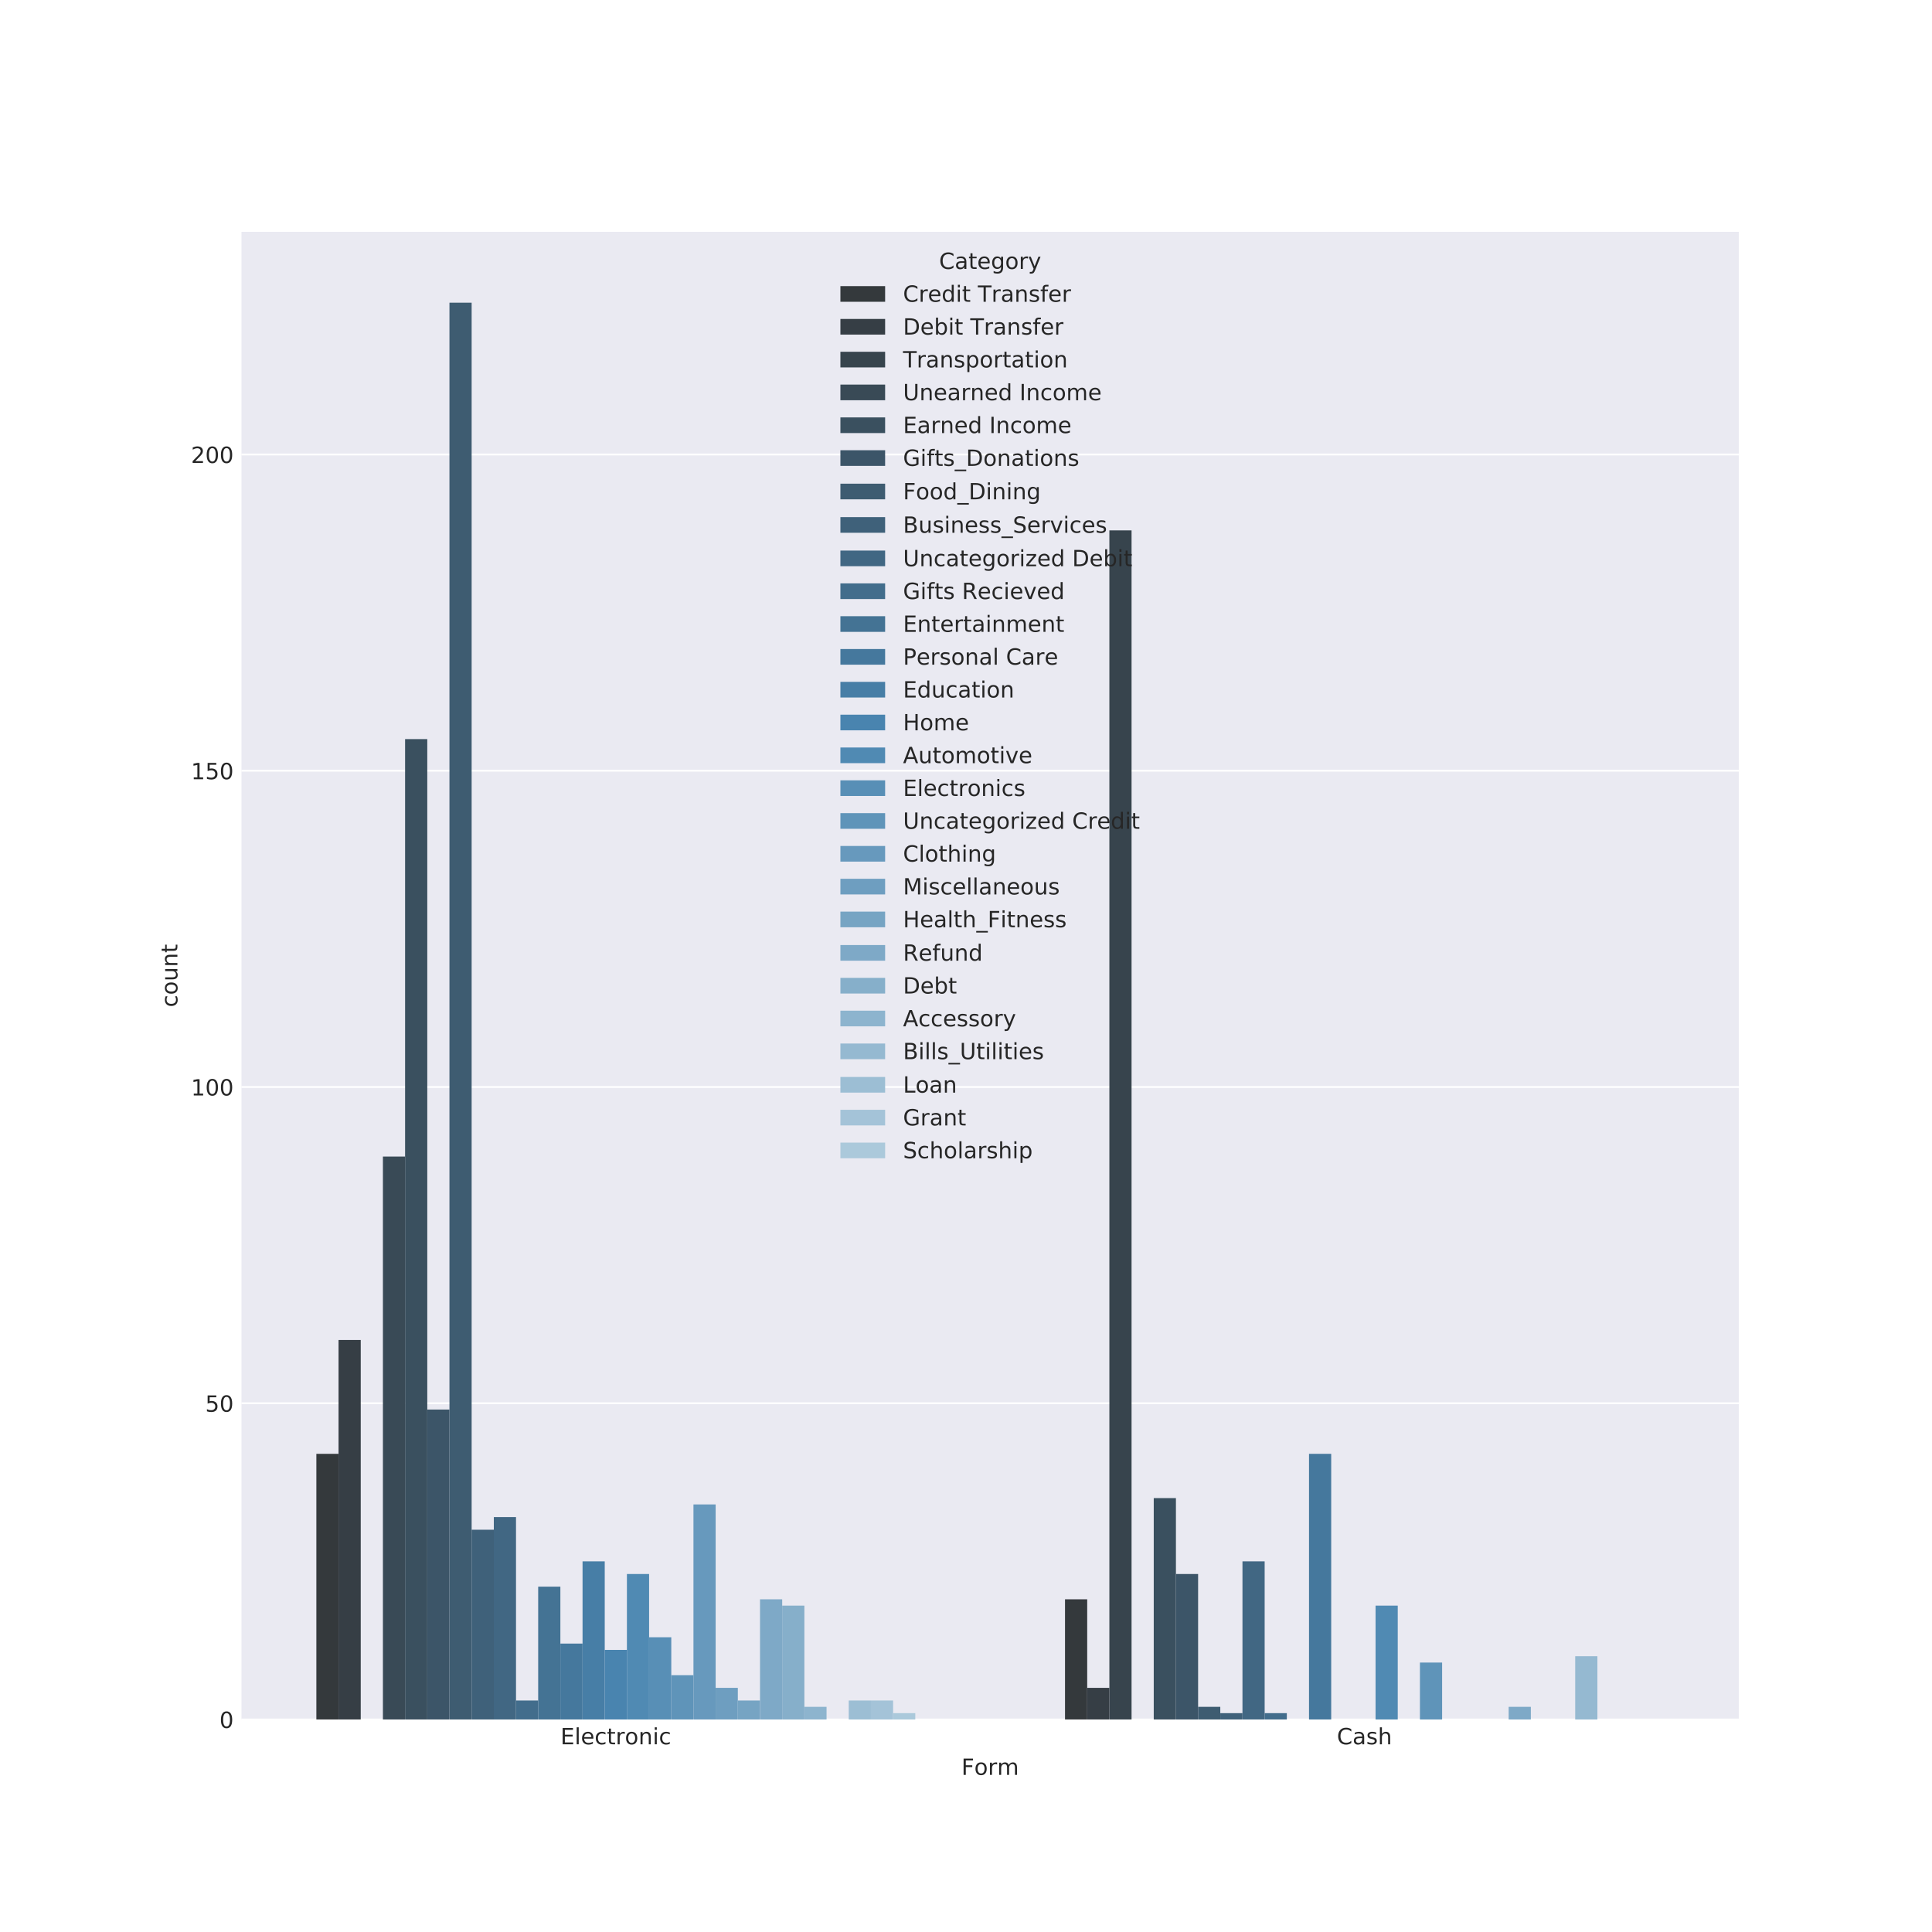 <?xml version="1.0" encoding="utf-8" standalone="no"?>
<!DOCTYPE svg PUBLIC "-//W3C//DTD SVG 1.1//EN"
  "http://www.w3.org/Graphics/SVG/1.1/DTD/svg11.dtd">
<!-- Created with matplotlib (http://matplotlib.org/) -->
<svg height="864pt" version="1.1" viewBox="0 0 864 864" width="864pt" xmlns="http://www.w3.org/2000/svg" xmlns:xlink="http://www.w3.org/1999/xlink">
 <defs>
  <style type="text/css">
*{stroke-linecap:butt;stroke-linejoin:round;}
  </style>
 </defs>
 <g id="figure_1">
  <g id="patch_1">
   <path d="M 0 864 
L 864 864 
L 864 0 
L 0 0 
z
" style="fill:#ffffff;"/>
  </g>
  <g id="axes_1">
   <g id="patch_2">
    <path d="M 108 768.96 
L 777.6 768.96 
L 777.6 103.68 
L 108 103.68 
z
" style="fill:#eaeaf2;"/>
   </g>
   <g id="matplotlib.axis_1">
    <g id="xtick_1">
     <g id="line2d_1"/>
     <g id="text_1">
      <!-- Electronic -->
      <defs>
       <path d="M 9.812 72.906 
L 55.906 72.906 
L 55.906 64.594 
L 19.672 64.594 
L 19.672 43.016 
L 54.391 43.016 
L 54.391 34.719 
L 19.672 34.719 
L 19.672 8.297 
L 56.781 8.297 
L 56.781 0 
L 9.812 0 
z
" id="DejaVuSans-45"/>
       <path d="M 9.422 75.984 
L 18.406 75.984 
L 18.406 0 
L 9.422 0 
z
" id="DejaVuSans-6c"/>
       <path d="M 56.203 29.594 
L 56.203 25.203 
L 14.891 25.203 
Q 15.484 15.922 20.484 11.062 
Q 25.484 6.203 34.422 6.203 
Q 39.594 6.203 44.453 7.469 
Q 49.312 8.734 54.109 11.281 
L 54.109 2.781 
Q 49.266 0.734 44.188 -0.344 
Q 39.109 -1.422 33.891 -1.422 
Q 20.797 -1.422 13.156 6.188 
Q 5.516 13.812 5.516 26.812 
Q 5.516 40.234 12.766 48.109 
Q 20.016 56 32.328 56 
Q 43.359 56 49.781 48.891 
Q 56.203 41.797 56.203 29.594 
z
M 47.219 32.234 
Q 47.125 39.594 43.094 43.984 
Q 39.062 48.391 32.422 48.391 
Q 24.906 48.391 20.391 44.141 
Q 15.875 39.891 15.188 32.172 
z
" id="DejaVuSans-65"/>
       <path d="M 48.781 52.594 
L 48.781 44.188 
Q 44.969 46.297 41.141 47.344 
Q 37.312 48.391 33.406 48.391 
Q 24.656 48.391 19.812 42.844 
Q 14.984 37.312 14.984 27.297 
Q 14.984 17.281 19.812 11.734 
Q 24.656 6.203 33.406 6.203 
Q 37.312 6.203 41.141 7.25 
Q 44.969 8.297 48.781 10.406 
L 48.781 2.094 
Q 45.016 0.344 40.984 -0.531 
Q 36.969 -1.422 32.422 -1.422 
Q 20.062 -1.422 12.781 6.344 
Q 5.516 14.109 5.516 27.297 
Q 5.516 40.672 12.859 48.328 
Q 20.219 56 33.016 56 
Q 37.156 56 41.109 55.141 
Q 45.062 54.297 48.781 52.594 
z
" id="DejaVuSans-63"/>
       <path d="M 18.312 70.219 
L 18.312 54.688 
L 36.812 54.688 
L 36.812 47.703 
L 18.312 47.703 
L 18.312 18.016 
Q 18.312 11.328 20.141 9.422 
Q 21.969 7.516 27.594 7.516 
L 36.812 7.516 
L 36.812 0 
L 27.594 0 
Q 17.188 0 13.234 3.875 
Q 9.281 7.766 9.281 18.016 
L 9.281 47.703 
L 2.688 47.703 
L 2.688 54.688 
L 9.281 54.688 
L 9.281 70.219 
z
" id="DejaVuSans-74"/>
       <path d="M 41.109 46.297 
Q 39.594 47.172 37.812 47.578 
Q 36.031 48 33.891 48 
Q 26.266 48 22.188 43.047 
Q 18.109 38.094 18.109 28.812 
L 18.109 0 
L 9.078 0 
L 9.078 54.688 
L 18.109 54.688 
L 18.109 46.188 
Q 20.953 51.172 25.484 53.578 
Q 30.031 56 36.531 56 
Q 37.453 56 38.578 55.875 
Q 39.703 55.766 41.062 55.516 
z
" id="DejaVuSans-72"/>
       <path d="M 30.609 48.391 
Q 23.391 48.391 19.188 42.75 
Q 14.984 37.109 14.984 27.297 
Q 14.984 17.484 19.156 11.844 
Q 23.344 6.203 30.609 6.203 
Q 37.797 6.203 41.984 11.859 
Q 46.188 17.531 46.188 27.297 
Q 46.188 37.016 41.984 42.703 
Q 37.797 48.391 30.609 48.391 
z
M 30.609 56 
Q 42.328 56 49.016 48.375 
Q 55.719 40.766 55.719 27.297 
Q 55.719 13.875 49.016 6.219 
Q 42.328 -1.422 30.609 -1.422 
Q 18.844 -1.422 12.172 6.219 
Q 5.516 13.875 5.516 27.297 
Q 5.516 40.766 12.172 48.375 
Q 18.844 56 30.609 56 
z
" id="DejaVuSans-6f"/>
       <path d="M 54.891 33.016 
L 54.891 0 
L 45.906 0 
L 45.906 32.719 
Q 45.906 40.484 42.875 44.328 
Q 39.844 48.188 33.797 48.188 
Q 26.516 48.188 22.312 43.547 
Q 18.109 38.922 18.109 30.906 
L 18.109 0 
L 9.078 0 
L 9.078 54.688 
L 18.109 54.688 
L 18.109 46.188 
Q 21.344 51.125 25.703 53.562 
Q 30.078 56 35.797 56 
Q 45.219 56 50.047 50.172 
Q 54.891 44.344 54.891 33.016 
z
" id="DejaVuSans-6e"/>
       <path d="M 9.422 54.688 
L 18.406 54.688 
L 18.406 0 
L 9.422 0 
z
M 9.422 75.984 
L 18.406 75.984 
L 18.406 64.594 
L 9.422 64.594 
z
" id="DejaVuSans-69"/>
      </defs>
      <g style="fill:#262626;" transform="translate(250.645 780.058)scale(0.1 -0.1)">
       <use xlink:href="#DejaVuSans-45"/>
       <use x="63.184" xlink:href="#DejaVuSans-6c"/>
       <use x="90.967" xlink:href="#DejaVuSans-65"/>
       <use x="152.49" xlink:href="#DejaVuSans-63"/>
       <use x="207.471" xlink:href="#DejaVuSans-74"/>
       <use x="246.68" xlink:href="#DejaVuSans-72"/>
       <use x="287.762" xlink:href="#DejaVuSans-6f"/>
       <use x="348.943" xlink:href="#DejaVuSans-6e"/>
       <use x="412.322" xlink:href="#DejaVuSans-69"/>
       <use x="440.105" xlink:href="#DejaVuSans-63"/>
      </g>
     </g>
    </g>
    <g id="xtick_2">
     <g id="line2d_2"/>
     <g id="text_2">
      <!-- Cash -->
      <defs>
       <path d="M 64.406 67.281 
L 64.406 56.891 
Q 59.422 61.531 53.781 63.812 
Q 48.141 66.109 41.797 66.109 
Q 29.297 66.109 22.656 58.469 
Q 16.016 50.828 16.016 36.375 
Q 16.016 21.969 22.656 14.328 
Q 29.297 6.688 41.797 6.688 
Q 48.141 6.688 53.781 8.984 
Q 59.422 11.281 64.406 15.922 
L 64.406 5.609 
Q 59.234 2.094 53.438 0.328 
Q 47.656 -1.422 41.219 -1.422 
Q 24.656 -1.422 15.125 8.703 
Q 5.609 18.844 5.609 36.375 
Q 5.609 53.953 15.125 64.078 
Q 24.656 74.219 41.219 74.219 
Q 47.75 74.219 53.531 72.484 
Q 59.328 70.75 64.406 67.281 
z
" id="DejaVuSans-43"/>
       <path d="M 34.281 27.484 
Q 23.391 27.484 19.188 25 
Q 14.984 22.516 14.984 16.5 
Q 14.984 11.719 18.141 8.906 
Q 21.297 6.109 26.703 6.109 
Q 34.188 6.109 38.703 11.406 
Q 43.219 16.703 43.219 25.484 
L 43.219 27.484 
z
M 52.203 31.203 
L 52.203 0 
L 43.219 0 
L 43.219 8.297 
Q 40.141 3.328 35.547 0.953 
Q 30.953 -1.422 24.312 -1.422 
Q 15.922 -1.422 10.953 3.297 
Q 6 8.016 6 15.922 
Q 6 25.141 12.172 29.828 
Q 18.359 34.516 30.609 34.516 
L 43.219 34.516 
L 43.219 35.406 
Q 43.219 41.609 39.141 45 
Q 35.062 48.391 27.688 48.391 
Q 23 48.391 18.547 47.266 
Q 14.109 46.141 10.016 43.891 
L 10.016 52.203 
Q 14.938 54.109 19.578 55.047 
Q 24.219 56 28.609 56 
Q 40.484 56 46.344 49.844 
Q 52.203 43.703 52.203 31.203 
z
" id="DejaVuSans-61"/>
       <path d="M 44.281 53.078 
L 44.281 44.578 
Q 40.484 46.531 36.375 47.5 
Q 32.281 48.484 27.875 48.484 
Q 21.188 48.484 17.844 46.438 
Q 14.5 44.391 14.5 40.281 
Q 14.5 37.156 16.891 35.375 
Q 19.281 33.594 26.516 31.984 
L 29.594 31.297 
Q 39.156 29.25 43.188 25.516 
Q 47.219 21.781 47.219 15.094 
Q 47.219 7.469 41.188 3.016 
Q 35.156 -1.422 24.609 -1.422 
Q 20.219 -1.422 15.453 -0.562 
Q 10.688 0.297 5.422 2 
L 5.422 11.281 
Q 10.406 8.688 15.234 7.391 
Q 20.062 6.109 24.812 6.109 
Q 31.156 6.109 34.562 8.281 
Q 37.984 10.453 37.984 14.406 
Q 37.984 18.062 35.516 20.016 
Q 33.062 21.969 24.703 23.781 
L 21.578 24.516 
Q 13.234 26.266 9.516 29.906 
Q 5.812 33.547 5.812 39.891 
Q 5.812 47.609 11.281 51.797 
Q 16.75 56 26.812 56 
Q 31.781 56 36.172 55.266 
Q 40.578 54.547 44.281 53.078 
z
" id="DejaVuSans-73"/>
       <path d="M 54.891 33.016 
L 54.891 0 
L 45.906 0 
L 45.906 32.719 
Q 45.906 40.484 42.875 44.328 
Q 39.844 48.188 33.797 48.188 
Q 26.516 48.188 22.312 43.547 
Q 18.109 38.922 18.109 30.906 
L 18.109 0 
L 9.078 0 
L 9.078 75.984 
L 18.109 75.984 
L 18.109 46.188 
Q 21.344 51.125 25.703 53.562 
Q 30.078 56 35.797 56 
Q 45.219 56 50.047 50.172 
Q 54.891 44.344 54.891 33.016 
z
" id="DejaVuSans-68"/>
      </defs>
      <g style="fill:#262626;" transform="translate(597.871 780.058)scale(0.1 -0.1)">
       <use xlink:href="#DejaVuSans-43"/>
       <use x="69.824" xlink:href="#DejaVuSans-61"/>
       <use x="131.104" xlink:href="#DejaVuSans-73"/>
       <use x="183.203" xlink:href="#DejaVuSans-68"/>
      </g>
     </g>
    </g>
    <g id="text_3">
     <!-- Form -->
     <defs>
      <path d="M 9.812 72.906 
L 51.703 72.906 
L 51.703 64.594 
L 19.672 64.594 
L 19.672 43.109 
L 48.578 43.109 
L 48.578 34.812 
L 19.672 34.812 
L 19.672 0 
L 9.812 0 
z
" id="DejaVuSans-46"/>
      <path d="M 52 44.188 
Q 55.375 50.25 60.062 53.125 
Q 64.75 56 71.094 56 
Q 79.641 56 84.281 50.016 
Q 88.922 44.047 88.922 33.016 
L 88.922 0 
L 79.891 0 
L 79.891 32.719 
Q 79.891 40.578 77.094 44.375 
Q 74.312 48.188 68.609 48.188 
Q 61.625 48.188 57.562 43.547 
Q 53.516 38.922 53.516 30.906 
L 53.516 0 
L 44.484 0 
L 44.484 32.719 
Q 44.484 40.625 41.703 44.406 
Q 38.922 48.188 33.109 48.188 
Q 26.219 48.188 22.156 43.531 
Q 18.109 38.875 18.109 30.906 
L 18.109 0 
L 9.078 0 
L 9.078 54.688 
L 18.109 54.688 
L 18.109 46.188 
Q 21.188 51.219 25.484 53.609 
Q 29.781 56 35.688 56 
Q 41.656 56 45.828 52.969 
Q 50 49.953 52 44.188 
z
" id="DejaVuSans-6d"/>
     </defs>
     <g style="fill:#262626;" transform="translate(429.942 793.737)scale(0.1 -0.1)">
      <use xlink:href="#DejaVuSans-46"/>
      <use x="57.473" xlink:href="#DejaVuSans-6f"/>
      <use x="118.654" xlink:href="#DejaVuSans-72"/>
      <use x="159.752" xlink:href="#DejaVuSans-6d"/>
     </g>
    </g>
   </g>
   <g id="matplotlib.axis_2">
    <g id="ytick_1">
     <g id="line2d_3">
      <path clip-path="url(#pe75b4b76cd)" d="M 108 768.96 
L 777.6 768.96 
" style="fill:none;stroke:#ffffff;stroke-linecap:round;stroke-width:0.8;"/>
     </g>
     <g id="line2d_4"/>
     <g id="text_4">
      <!-- 0 -->
      <defs>
       <path d="M 31.781 66.406 
Q 24.172 66.406 20.328 58.906 
Q 16.5 51.422 16.5 36.375 
Q 16.5 21.391 20.328 13.891 
Q 24.172 6.391 31.781 6.391 
Q 39.453 6.391 43.281 13.891 
Q 47.125 21.391 47.125 36.375 
Q 47.125 51.422 43.281 58.906 
Q 39.453 66.406 31.781 66.406 
z
M 31.781 74.219 
Q 44.047 74.219 50.516 64.516 
Q 56.984 54.828 56.984 36.375 
Q 56.984 17.969 50.516 8.266 
Q 44.047 -1.422 31.781 -1.422 
Q 19.531 -1.422 13.062 8.266 
Q 6.594 17.969 6.594 36.375 
Q 6.594 54.828 13.062 64.516 
Q 19.531 74.219 31.781 74.219 
z
" id="DejaVuSans-30"/>
      </defs>
      <g style="fill:#262626;" transform="translate(98.138 772.759)scale(0.1 -0.1)">
       <use xlink:href="#DejaVuSans-30"/>
      </g>
     </g>
    </g>
    <g id="ytick_2">
     <g id="line2d_5">
      <path clip-path="url(#pe75b4b76cd)" d="M 108 627.531 
L 777.6 627.531 
" style="fill:none;stroke:#ffffff;stroke-linecap:round;stroke-width:0.8;"/>
     </g>
     <g id="line2d_6"/>
     <g id="text_5">
      <!-- 50 -->
      <defs>
       <path d="M 10.797 72.906 
L 49.516 72.906 
L 49.516 64.594 
L 19.828 64.594 
L 19.828 46.734 
Q 21.969 47.469 24.109 47.828 
Q 26.266 48.188 28.422 48.188 
Q 40.625 48.188 47.75 41.5 
Q 54.891 34.812 54.891 23.391 
Q 54.891 11.625 47.562 5.094 
Q 40.234 -1.422 26.906 -1.422 
Q 22.312 -1.422 17.547 -0.641 
Q 12.797 0.141 7.719 1.703 
L 7.719 11.625 
Q 12.109 9.234 16.797 8.062 
Q 21.484 6.891 26.703 6.891 
Q 35.156 6.891 40.078 11.328 
Q 45.016 15.766 45.016 23.391 
Q 45.016 31 40.078 35.438 
Q 35.156 39.891 26.703 39.891 
Q 22.75 39.891 18.812 39.016 
Q 14.891 38.141 10.797 36.281 
z
" id="DejaVuSans-35"/>
      </defs>
      <g style="fill:#262626;" transform="translate(91.775 631.331)scale(0.1 -0.1)">
       <use xlink:href="#DejaVuSans-35"/>
       <use x="63.623" xlink:href="#DejaVuSans-30"/>
      </g>
     </g>
    </g>
    <g id="ytick_3">
     <g id="line2d_7">
      <path clip-path="url(#pe75b4b76cd)" d="M 108 486.103 
L 777.6 486.103 
" style="fill:none;stroke:#ffffff;stroke-linecap:round;stroke-width:0.8;"/>
     </g>
     <g id="line2d_8"/>
     <g id="text_6">
      <!-- 100 -->
      <defs>
       <path d="M 12.406 8.297 
L 28.516 8.297 
L 28.516 63.922 
L 10.984 60.406 
L 10.984 69.391 
L 28.422 72.906 
L 38.281 72.906 
L 38.281 8.297 
L 54.391 8.297 
L 54.391 0 
L 12.406 0 
z
" id="DejaVuSans-31"/>
      </defs>
      <g style="fill:#262626;" transform="translate(85.412 489.902)scale(0.1 -0.1)">
       <use xlink:href="#DejaVuSans-31"/>
       <use x="63.623" xlink:href="#DejaVuSans-30"/>
       <use x="127.246" xlink:href="#DejaVuSans-30"/>
      </g>
     </g>
    </g>
    <g id="ytick_4">
     <g id="line2d_9">
      <path clip-path="url(#pe75b4b76cd)" d="M 108 344.674 
L 777.6 344.674 
" style="fill:none;stroke:#ffffff;stroke-linecap:round;stroke-width:0.8;"/>
     </g>
     <g id="line2d_10"/>
     <g id="text_7">
      <!-- 150 -->
      <g style="fill:#262626;" transform="translate(85.412 348.474)scale(0.1 -0.1)">
       <use xlink:href="#DejaVuSans-31"/>
       <use x="63.623" xlink:href="#DejaVuSans-35"/>
       <use x="127.246" xlink:href="#DejaVuSans-30"/>
      </g>
     </g>
    </g>
    <g id="ytick_5">
     <g id="line2d_11">
      <path clip-path="url(#pe75b4b76cd)" d="M 108 203.246 
L 777.6 203.246 
" style="fill:none;stroke:#ffffff;stroke-linecap:round;stroke-width:0.8;"/>
     </g>
     <g id="line2d_12"/>
     <g id="text_8">
      <!-- 200 -->
      <defs>
       <path d="M 19.188 8.297 
L 53.609 8.297 
L 53.609 0 
L 7.328 0 
L 7.328 8.297 
Q 12.938 14.109 22.625 23.891 
Q 32.328 33.688 34.812 36.531 
Q 39.547 41.844 41.422 45.531 
Q 43.312 49.219 43.312 52.781 
Q 43.312 58.594 39.234 62.25 
Q 35.156 65.922 28.609 65.922 
Q 23.969 65.922 18.812 64.312 
Q 13.672 62.703 7.812 59.422 
L 7.812 69.391 
Q 13.766 71.781 18.938 73 
Q 24.125 74.219 28.422 74.219 
Q 39.75 74.219 46.484 68.547 
Q 53.219 62.891 53.219 53.422 
Q 53.219 48.922 51.531 44.891 
Q 49.859 40.875 45.406 35.406 
Q 44.188 33.984 37.641 27.219 
Q 31.109 20.453 19.188 8.297 
z
" id="DejaVuSans-32"/>
      </defs>
      <g style="fill:#262626;" transform="translate(85.412 207.045)scale(0.1 -0.1)">
       <use xlink:href="#DejaVuSans-32"/>
       <use x="63.623" xlink:href="#DejaVuSans-30"/>
       <use x="127.246" xlink:href="#DejaVuSans-30"/>
      </g>
     </g>
    </g>
    <g id="text_9">
     <!-- count -->
     <defs>
      <path d="M 8.5 21.578 
L 8.5 54.688 
L 17.484 54.688 
L 17.484 21.922 
Q 17.484 14.156 20.5 10.266 
Q 23.531 6.391 29.594 6.391 
Q 36.859 6.391 41.078 11.031 
Q 45.312 15.672 45.312 23.688 
L 45.312 54.688 
L 54.297 54.688 
L 54.297 0 
L 45.312 0 
L 45.312 8.406 
Q 42.047 3.422 37.719 1 
Q 33.406 -1.422 27.688 -1.422 
Q 18.266 -1.422 13.375 4.438 
Q 8.5 10.297 8.5 21.578 
z
M 31.109 56 
z
" id="DejaVuSans-75"/>
     </defs>
     <g style="fill:#262626;" transform="translate(79.333 450.426)rotate(-90)scale(0.1 -0.1)">
      <use xlink:href="#DejaVuSans-63"/>
      <use x="54.98" xlink:href="#DejaVuSans-6f"/>
      <use x="116.162" xlink:href="#DejaVuSans-75"/>
      <use x="179.541" xlink:href="#DejaVuSans-6e"/>
      <use x="242.92" xlink:href="#DejaVuSans-74"/>
     </g>
    </g>
   </g>
   <g id="patch_3">
    <path clip-path="url(#pe75b4b76cd)" d="M 141.48 768.96 
L 151.4 768.96 
L 151.4 650.16 
L 141.48 650.16 
z
" style="fill:#34393c;"/>
   </g>
   <g id="patch_4">
    <path clip-path="url(#pe75b4b76cd)" d="M 476.28 768.96 
L 486.2 768.96 
L 486.2 715.217 
L 476.28 715.217 
z
" style="fill:#34393c;"/>
   </g>
   <g id="patch_5">
    <path clip-path="url(#pe75b4b76cd)" d="M 151.4 768.96 
L 161.32 768.96 
L 161.32 599.246 
L 151.4 599.246 
z
" style="fill:#363e45;"/>
   </g>
   <g id="patch_6">
    <path clip-path="url(#pe75b4b76cd)" d="M 486.2 768.96 
L 496.12 768.96 
L 496.12 754.817 
L 486.2 754.817 
z
" style="fill:#363e45;"/>
   </g>
   <g id="patch_7">
    <path clip-path="url(#pe75b4b76cd)" d="z
" style="fill:#37444d;"/>
   </g>
   <g id="patch_8">
    <path clip-path="url(#pe75b4b76cd)" d="M 496.12 768.96 
L 506.04 768.96 
L 506.04 237.189 
L 496.12 237.189 
z
" style="fill:#37444d;"/>
   </g>
   <g id="patch_9">
    <path clip-path="url(#pe75b4b76cd)" d="M 171.24 768.96 
L 181.16 768.96 
L 181.16 517.217 
L 171.24 517.217 
z
" style="fill:#394a56;"/>
   </g>
   <g id="patch_10">
    <path clip-path="url(#pe75b4b76cd)" d="z
" style="fill:#394a56;"/>
   </g>
   <g id="patch_11">
    <path clip-path="url(#pe75b4b76cd)" d="M 181.16 768.96 
L 191.08 768.96 
L 191.08 330.531 
L 181.16 330.531 
z
" style="fill:#3a505f;"/>
   </g>
   <g id="patch_12">
    <path clip-path="url(#pe75b4b76cd)" d="M 515.96 768.96 
L 525.88 768.96 
L 525.88 669.96 
L 515.96 669.96 
z
" style="fill:#3a505f;"/>
   </g>
   <g id="patch_13">
    <path clip-path="url(#pe75b4b76cd)" d="M 191.08 768.96 
L 201 768.96 
L 201 630.36 
L 191.08 630.36 
z
" style="fill:#3c5568;"/>
   </g>
   <g id="patch_14">
    <path clip-path="url(#pe75b4b76cd)" d="M 525.88 768.96 
L 535.8 768.96 
L 535.8 703.903 
L 525.88 703.903 
z
" style="fill:#3c5568;"/>
   </g>
   <g id="patch_15">
    <path clip-path="url(#pe75b4b76cd)" d="M 201 768.96 
L 210.92 768.96 
L 210.92 135.36 
L 201 135.36 
z
" style="fill:#3e5c71;"/>
   </g>
   <g id="patch_16">
    <path clip-path="url(#pe75b4b76cd)" d="M 535.8 768.96 
L 545.72 768.96 
L 545.72 763.303 
L 535.8 763.303 
z
" style="fill:#3e5c71;"/>
   </g>
   <g id="patch_17">
    <path clip-path="url(#pe75b4b76cd)" d="M 210.92 768.96 
L 220.84 768.96 
L 220.84 684.103 
L 210.92 684.103 
z
" style="fill:#3f617a;"/>
   </g>
   <g id="patch_18">
    <path clip-path="url(#pe75b4b76cd)" d="M 545.72 768.96 
L 555.64 768.96 
L 555.64 766.131 
L 545.72 766.131 
z
" style="fill:#3f617a;"/>
   </g>
   <g id="patch_19">
    <path clip-path="url(#pe75b4b76cd)" d="M 220.84 768.96 
L 230.76 768.96 
L 230.76 678.446 
L 220.84 678.446 
z
" style="fill:#416783;"/>
   </g>
   <g id="patch_20">
    <path clip-path="url(#pe75b4b76cd)" d="M 555.64 768.96 
L 565.56 768.96 
L 565.56 698.246 
L 555.64 698.246 
z
" style="fill:#416783;"/>
   </g>
   <g id="patch_21">
    <path clip-path="url(#pe75b4b76cd)" d="M 230.76 768.96 
L 240.68 768.96 
L 240.68 760.474 
L 230.76 760.474 
z
" style="fill:#426d8c;"/>
   </g>
   <g id="patch_22">
    <path clip-path="url(#pe75b4b76cd)" d="M 565.56 768.96 
L 575.48 768.96 
L 575.48 766.131 
L 565.56 766.131 
z
" style="fill:#426d8c;"/>
   </g>
   <g id="patch_23">
    <path clip-path="url(#pe75b4b76cd)" d="M 240.68 768.96 
L 250.6 768.96 
L 250.6 709.56 
L 240.68 709.56 
z
" style="fill:#447394;"/>
   </g>
   <g id="patch_24">
    <path clip-path="url(#pe75b4b76cd)" d="z
" style="fill:#447394;"/>
   </g>
   <g id="patch_25">
    <path clip-path="url(#pe75b4b76cd)" d="M 250.6 768.96 
L 260.52 768.96 
L 260.52 735.017 
L 250.6 735.017 
z
" style="fill:#45789d;"/>
   </g>
   <g id="patch_26">
    <path clip-path="url(#pe75b4b76cd)" d="M 585.4 768.96 
L 595.32 768.96 
L 595.32 650.16 
L 585.4 650.16 
z
" style="fill:#45789d;"/>
   </g>
   <g id="patch_27">
    <path clip-path="url(#pe75b4b76cd)" d="M 260.52 768.96 
L 270.44 768.96 
L 270.44 698.246 
L 260.52 698.246 
z
" style="fill:#477ea6;"/>
   </g>
   <g id="patch_28">
    <path clip-path="url(#pe75b4b76cd)" d="z
" style="fill:#477ea6;"/>
   </g>
   <g id="patch_29">
    <path clip-path="url(#pe75b4b76cd)" d="M 270.44 768.96 
L 280.36 768.96 
L 280.36 737.846 
L 270.44 737.846 
z
" style="fill:#4984af;"/>
   </g>
   <g id="patch_30">
    <path clip-path="url(#pe75b4b76cd)" d="z
" style="fill:#4984af;"/>
   </g>
   <g id="patch_31">
    <path clip-path="url(#pe75b4b76cd)" d="M 280.36 768.96 
L 290.28 768.96 
L 290.28 703.903 
L 280.36 703.903 
z
" style="fill:#508ab3;"/>
   </g>
   <g id="patch_32">
    <path clip-path="url(#pe75b4b76cd)" d="M 615.16 768.96 
L 625.08 768.96 
L 625.08 718.046 
L 615.16 718.046 
z
" style="fill:#508ab3;"/>
   </g>
   <g id="patch_33">
    <path clip-path="url(#pe75b4b76cd)" d="M 290.28 768.96 
L 300.2 768.96 
L 300.2 732.189 
L 290.28 732.189 
z
" style="fill:#588fb6;"/>
   </g>
   <g id="patch_34">
    <path clip-path="url(#pe75b4b76cd)" d="z
" style="fill:#588fb6;"/>
   </g>
   <g id="patch_35">
    <path clip-path="url(#pe75b4b76cd)" d="M 300.2 768.96 
L 310.12 768.96 
L 310.12 749.16 
L 300.2 749.16 
z
" style="fill:#5f94b9;"/>
   </g>
   <g id="patch_36">
    <path clip-path="url(#pe75b4b76cd)" d="M 635 768.96 
L 644.92 768.96 
L 644.92 743.503 
L 635 743.503 
z
" style="fill:#5f94b9;"/>
   </g>
   <g id="patch_37">
    <path clip-path="url(#pe75b4b76cd)" d="M 310.12 768.96 
L 320.04 768.96 
L 320.04 672.789 
L 310.12 672.789 
z
" style="fill:#6799bd;"/>
   </g>
   <g id="patch_38">
    <path clip-path="url(#pe75b4b76cd)" d="z
" style="fill:#6799bd;"/>
   </g>
   <g id="patch_39">
    <path clip-path="url(#pe75b4b76cd)" d="M 320.04 768.96 
L 329.96 768.96 
L 329.96 754.817 
L 320.04 754.817 
z
" style="fill:#6e9ec0;"/>
   </g>
   <g id="patch_40">
    <path clip-path="url(#pe75b4b76cd)" d="z
" style="fill:#6e9ec0;"/>
   </g>
   <g id="patch_41">
    <path clip-path="url(#pe75b4b76cd)" d="M 329.96 768.96 
L 339.88 768.96 
L 339.88 760.474 
L 329.96 760.474 
z
" style="fill:#76a4c3;"/>
   </g>
   <g id="patch_42">
    <path clip-path="url(#pe75b4b76cd)" d="z
" style="fill:#76a4c3;"/>
   </g>
   <g id="patch_43">
    <path clip-path="url(#pe75b4b76cd)" d="M 339.88 768.96 
L 349.8 768.96 
L 349.8 715.217 
L 339.88 715.217 
z
" style="fill:#7ea9c7;"/>
   </g>
   <g id="patch_44">
    <path clip-path="url(#pe75b4b76cd)" d="M 674.68 768.96 
L 684.6 768.96 
L 684.6 763.303 
L 674.68 763.303 
z
" style="fill:#7ea9c7;"/>
   </g>
   <g id="patch_45">
    <path clip-path="url(#pe75b4b76cd)" d="M 349.8 768.96 
L 359.72 768.96 
L 359.72 718.046 
L 349.8 718.046 
z
" style="fill:#86afca;"/>
   </g>
   <g id="patch_46">
    <path clip-path="url(#pe75b4b76cd)" d="z
" style="fill:#86afca;"/>
   </g>
   <g id="patch_47">
    <path clip-path="url(#pe75b4b76cd)" d="M 359.72 768.96 
L 369.64 768.96 
L 369.64 763.303 
L 359.72 763.303 
z
" style="fill:#8db4ce;"/>
   </g>
   <g id="patch_48">
    <path clip-path="url(#pe75b4b76cd)" d="z
" style="fill:#8db4ce;"/>
   </g>
   <g id="patch_49">
    <path clip-path="url(#pe75b4b76cd)" d="z
" style="fill:#95b9d1;"/>
   </g>
   <g id="patch_50">
    <path clip-path="url(#pe75b4b76cd)" d="M 704.44 768.96 
L 714.36 768.96 
L 714.36 740.674 
L 704.44 740.674 
z
" style="fill:#95b9d1;"/>
   </g>
   <g id="patch_51">
    <path clip-path="url(#pe75b4b76cd)" d="M 379.56 768.96 
L 389.48 768.96 
L 389.48 760.474 
L 379.56 760.474 
z
" style="fill:#9cbed4;"/>
   </g>
   <g id="patch_52">
    <path clip-path="url(#pe75b4b76cd)" d="z
" style="fill:#9cbed4;"/>
   </g>
   <g id="patch_53">
    <path clip-path="url(#pe75b4b76cd)" d="M 389.48 768.96 
L 399.4 768.96 
L 399.4 760.474 
L 389.48 760.474 
z
" style="fill:#a4c3d8;"/>
   </g>
   <g id="patch_54">
    <path clip-path="url(#pe75b4b76cd)" d="z
" style="fill:#a4c3d8;"/>
   </g>
   <g id="patch_55">
    <path clip-path="url(#pe75b4b76cd)" d="M 399.4 768.96 
L 409.32 768.96 
L 409.32 766.131 
L 399.4 766.131 
z
" style="fill:#abc9db;"/>
   </g>
   <g id="patch_56">
    <path clip-path="url(#pe75b4b76cd)" d="z
" style="fill:#abc9db;"/>
   </g>
   <g id="patch_57">
    <path d="M 108 768.96 
L 108 103.68 
" style="fill:none;"/>
   </g>
   <g id="patch_58">
    <path d="M 777.6 768.96 
L 777.6 103.68 
" style="fill:none;"/>
   </g>
   <g id="patch_59">
    <path d="M 108 768.96 
L 777.6 768.96 
" style="fill:none;"/>
   </g>
   <g id="patch_60">
    <path d="M 108 103.68 
L 777.6 103.68 
" style="fill:none;"/>
   </g>
   <g id="legend_1">
    <g id="text_10">
     <!-- Category -->
     <defs>
      <path d="M 45.406 27.984 
Q 45.406 37.75 41.375 43.109 
Q 37.359 48.484 30.078 48.484 
Q 22.859 48.484 18.828 43.109 
Q 14.797 37.75 14.797 27.984 
Q 14.797 18.266 18.828 12.891 
Q 22.859 7.516 30.078 7.516 
Q 37.359 7.516 41.375 12.891 
Q 45.406 18.266 45.406 27.984 
z
M 54.391 6.781 
Q 54.391 -7.172 48.188 -13.984 
Q 42 -20.797 29.203 -20.797 
Q 24.469 -20.797 20.266 -20.094 
Q 16.062 -19.391 12.109 -17.922 
L 12.109 -9.188 
Q 16.062 -11.328 19.922 -12.344 
Q 23.781 -13.375 27.781 -13.375 
Q 36.625 -13.375 41.016 -8.766 
Q 45.406 -4.156 45.406 5.172 
L 45.406 9.625 
Q 42.625 4.781 38.281 2.391 
Q 33.938 0 27.875 0 
Q 17.828 0 11.672 7.656 
Q 5.516 15.328 5.516 27.984 
Q 5.516 40.672 11.672 48.328 
Q 17.828 56 27.875 56 
Q 33.938 56 38.281 53.609 
Q 42.625 51.219 45.406 46.391 
L 45.406 54.688 
L 54.391 54.688 
z
" id="DejaVuSans-67"/>
      <path d="M 32.172 -5.078 
Q 28.375 -14.844 24.75 -17.812 
Q 21.141 -20.797 15.094 -20.797 
L 7.906 -20.797 
L 7.906 -13.281 
L 13.188 -13.281 
Q 16.891 -13.281 18.938 -11.516 
Q 21 -9.766 23.484 -3.219 
L 25.094 0.875 
L 2.984 54.688 
L 12.5 54.688 
L 29.594 11.922 
L 46.688 54.688 
L 56.203 54.688 
z
" id="DejaVuSans-79"/>
     </defs>
     <g style="fill:#262626;" transform="translate(419.959 120.278)scale(0.1 -0.1)">
      <use xlink:href="#DejaVuSans-43"/>
      <use x="69.824" xlink:href="#DejaVuSans-61"/>
      <use x="131.104" xlink:href="#DejaVuSans-74"/>
      <use x="170.312" xlink:href="#DejaVuSans-65"/>
      <use x="231.836" xlink:href="#DejaVuSans-67"/>
      <use x="295.312" xlink:href="#DejaVuSans-6f"/>
      <use x="356.494" xlink:href="#DejaVuSans-72"/>
      <use x="397.607" xlink:href="#DejaVuSans-79"/>
     </g>
    </g>
    <g id="patch_61">
     <path d="M 375.834 134.957 
L 395.834 134.957 
L 395.834 127.957 
L 375.834 127.957 
z
" style="fill:#34393c;"/>
    </g>
    <g id="text_11">
     <!-- Credit Transfer -->
     <defs>
      <path d="M 45.406 46.391 
L 45.406 75.984 
L 54.391 75.984 
L 54.391 0 
L 45.406 0 
L 45.406 8.203 
Q 42.578 3.328 38.25 0.953 
Q 33.938 -1.422 27.875 -1.422 
Q 17.969 -1.422 11.734 6.484 
Q 5.516 14.406 5.516 27.297 
Q 5.516 40.188 11.734 48.094 
Q 17.969 56 27.875 56 
Q 33.938 56 38.25 53.625 
Q 42.578 51.266 45.406 46.391 
z
M 14.797 27.297 
Q 14.797 17.391 18.875 11.75 
Q 22.953 6.109 30.078 6.109 
Q 37.203 6.109 41.297 11.75 
Q 45.406 17.391 45.406 27.297 
Q 45.406 37.203 41.297 42.844 
Q 37.203 48.484 30.078 48.484 
Q 22.953 48.484 18.875 42.844 
Q 14.797 37.203 14.797 27.297 
z
" id="DejaVuSans-64"/>
      <path id="DejaVuSans-20"/>
      <path d="M -0.297 72.906 
L 61.375 72.906 
L 61.375 64.594 
L 35.5 64.594 
L 35.5 0 
L 25.594 0 
L 25.594 64.594 
L -0.297 64.594 
z
" id="DejaVuSans-54"/>
      <path d="M 37.109 75.984 
L 37.109 68.5 
L 28.516 68.5 
Q 23.688 68.5 21.797 66.547 
Q 19.922 64.594 19.922 59.516 
L 19.922 54.688 
L 34.719 54.688 
L 34.719 47.703 
L 19.922 47.703 
L 19.922 0 
L 10.891 0 
L 10.891 47.703 
L 2.297 47.703 
L 2.297 54.688 
L 10.891 54.688 
L 10.891 58.5 
Q 10.891 67.625 15.141 71.797 
Q 19.391 75.984 28.609 75.984 
z
" id="DejaVuSans-66"/>
     </defs>
     <g style="fill:#262626;" transform="translate(403.834 134.957)scale(0.1 -0.1)">
      <use xlink:href="#DejaVuSans-43"/>
      <use x="69.824" xlink:href="#DejaVuSans-72"/>
      <use x="110.906" xlink:href="#DejaVuSans-65"/>
      <use x="172.43" xlink:href="#DejaVuSans-64"/>
      <use x="235.906" xlink:href="#DejaVuSans-69"/>
      <use x="263.689" xlink:href="#DejaVuSans-74"/>
      <use x="302.898" xlink:href="#DejaVuSans-20"/>
      <use x="334.686" xlink:href="#DejaVuSans-54"/>
      <use x="395.551" xlink:href="#DejaVuSans-72"/>
      <use x="436.664" xlink:href="#DejaVuSans-61"/>
      <use x="497.943" xlink:href="#DejaVuSans-6e"/>
      <use x="561.322" xlink:href="#DejaVuSans-73"/>
      <use x="613.422" xlink:href="#DejaVuSans-66"/>
      <use x="648.627" xlink:href="#DejaVuSans-65"/>
      <use x="710.15" xlink:href="#DejaVuSans-72"/>
     </g>
    </g>
    <g id="patch_62">
     <path d="M 375.834 149.635 
L 395.834 149.635 
L 395.834 142.635 
L 375.834 142.635 
z
" style="fill:#363e45;"/>
    </g>
    <g id="text_12">
     <!-- Debit Transfer -->
     <defs>
      <path d="M 19.672 64.797 
L 19.672 8.109 
L 31.594 8.109 
Q 46.688 8.109 53.688 14.938 
Q 60.688 21.781 60.688 36.531 
Q 60.688 51.172 53.688 57.984 
Q 46.688 64.797 31.594 64.797 
z
M 9.812 72.906 
L 30.078 72.906 
Q 51.266 72.906 61.172 64.094 
Q 71.094 55.281 71.094 36.531 
Q 71.094 17.672 61.125 8.828 
Q 51.172 0 30.078 0 
L 9.812 0 
z
" id="DejaVuSans-44"/>
      <path d="M 48.688 27.297 
Q 48.688 37.203 44.609 42.844 
Q 40.531 48.484 33.406 48.484 
Q 26.266 48.484 22.188 42.844 
Q 18.109 37.203 18.109 27.297 
Q 18.109 17.391 22.188 11.75 
Q 26.266 6.109 33.406 6.109 
Q 40.531 6.109 44.609 11.75 
Q 48.688 17.391 48.688 27.297 
z
M 18.109 46.391 
Q 20.953 51.266 25.266 53.625 
Q 29.594 56 35.594 56 
Q 45.562 56 51.781 48.094 
Q 58.016 40.188 58.016 27.297 
Q 58.016 14.406 51.781 6.484 
Q 45.562 -1.422 35.594 -1.422 
Q 29.594 -1.422 25.266 0.953 
Q 20.953 3.328 18.109 8.203 
L 18.109 0 
L 9.078 0 
L 9.078 75.984 
L 18.109 75.984 
z
" id="DejaVuSans-62"/>
     </defs>
     <g style="fill:#262626;" transform="translate(403.834 149.635)scale(0.1 -0.1)">
      <use xlink:href="#DejaVuSans-44"/>
      <use x="77.002" xlink:href="#DejaVuSans-65"/>
      <use x="138.525" xlink:href="#DejaVuSans-62"/>
      <use x="202.002" xlink:href="#DejaVuSans-69"/>
      <use x="229.785" xlink:href="#DejaVuSans-74"/>
      <use x="268.994" xlink:href="#DejaVuSans-20"/>
      <use x="300.781" xlink:href="#DejaVuSans-54"/>
      <use x="361.646" xlink:href="#DejaVuSans-72"/>
      <use x="402.76" xlink:href="#DejaVuSans-61"/>
      <use x="464.039" xlink:href="#DejaVuSans-6e"/>
      <use x="527.418" xlink:href="#DejaVuSans-73"/>
      <use x="579.518" xlink:href="#DejaVuSans-66"/>
      <use x="614.723" xlink:href="#DejaVuSans-65"/>
      <use x="676.246" xlink:href="#DejaVuSans-72"/>
     </g>
    </g>
    <g id="patch_63">
     <path d="M 375.834 164.313 
L 395.834 164.313 
L 395.834 157.313 
L 375.834 157.313 
z
" style="fill:#37444d;"/>
    </g>
    <g id="text_13">
     <!-- Transportation -->
     <defs>
      <path d="M 18.109 8.203 
L 18.109 -20.797 
L 9.078 -20.797 
L 9.078 54.688 
L 18.109 54.688 
L 18.109 46.391 
Q 20.953 51.266 25.266 53.625 
Q 29.594 56 35.594 56 
Q 45.562 56 51.781 48.094 
Q 58.016 40.188 58.016 27.297 
Q 58.016 14.406 51.781 6.484 
Q 45.562 -1.422 35.594 -1.422 
Q 29.594 -1.422 25.266 0.953 
Q 20.953 3.328 18.109 8.203 
z
M 48.688 27.297 
Q 48.688 37.203 44.609 42.844 
Q 40.531 48.484 33.406 48.484 
Q 26.266 48.484 22.188 42.844 
Q 18.109 37.203 18.109 27.297 
Q 18.109 17.391 22.188 11.75 
Q 26.266 6.109 33.406 6.109 
Q 40.531 6.109 44.609 11.75 
Q 48.688 17.391 48.688 27.297 
z
" id="DejaVuSans-70"/>
     </defs>
     <g style="fill:#262626;" transform="translate(403.834 164.313)scale(0.1 -0.1)">
      <use xlink:href="#DejaVuSans-54"/>
      <use x="60.865" xlink:href="#DejaVuSans-72"/>
      <use x="101.979" xlink:href="#DejaVuSans-61"/>
      <use x="163.258" xlink:href="#DejaVuSans-6e"/>
      <use x="226.637" xlink:href="#DejaVuSans-73"/>
      <use x="278.736" xlink:href="#DejaVuSans-70"/>
      <use x="342.213" xlink:href="#DejaVuSans-6f"/>
      <use x="403.395" xlink:href="#DejaVuSans-72"/>
      <use x="444.508" xlink:href="#DejaVuSans-74"/>
      <use x="483.717" xlink:href="#DejaVuSans-61"/>
      <use x="544.996" xlink:href="#DejaVuSans-74"/>
      <use x="584.205" xlink:href="#DejaVuSans-69"/>
      <use x="611.988" xlink:href="#DejaVuSans-6f"/>
      <use x="673.17" xlink:href="#DejaVuSans-6e"/>
     </g>
    </g>
    <g id="patch_64">
     <path d="M 375.834 178.991 
L 395.834 178.991 
L 395.834 171.991 
L 375.834 171.991 
z
" style="fill:#394a56;"/>
    </g>
    <g id="text_14">
     <!-- Unearned Income -->
     <defs>
      <path d="M 8.688 72.906 
L 18.609 72.906 
L 18.609 28.609 
Q 18.609 16.891 22.844 11.734 
Q 27.094 6.594 36.625 6.594 
Q 46.094 6.594 50.344 11.734 
Q 54.594 16.891 54.594 28.609 
L 54.594 72.906 
L 64.5 72.906 
L 64.5 27.391 
Q 64.5 13.141 57.438 5.859 
Q 50.391 -1.422 36.625 -1.422 
Q 22.797 -1.422 15.734 5.859 
Q 8.688 13.141 8.688 27.391 
z
" id="DejaVuSans-55"/>
      <path d="M 9.812 72.906 
L 19.672 72.906 
L 19.672 0 
L 9.812 0 
z
" id="DejaVuSans-49"/>
     </defs>
     <g style="fill:#262626;" transform="translate(403.834 178.991)scale(0.1 -0.1)">
      <use xlink:href="#DejaVuSans-55"/>
      <use x="73.193" xlink:href="#DejaVuSans-6e"/>
      <use x="136.572" xlink:href="#DejaVuSans-65"/>
      <use x="198.096" xlink:href="#DejaVuSans-61"/>
      <use x="259.375" xlink:href="#DejaVuSans-72"/>
      <use x="300.473" xlink:href="#DejaVuSans-6e"/>
      <use x="363.852" xlink:href="#DejaVuSans-65"/>
      <use x="425.375" xlink:href="#DejaVuSans-64"/>
      <use x="488.852" xlink:href="#DejaVuSans-20"/>
      <use x="520.639" xlink:href="#DejaVuSans-49"/>
      <use x="550.131" xlink:href="#DejaVuSans-6e"/>
      <use x="613.51" xlink:href="#DejaVuSans-63"/>
      <use x="668.49" xlink:href="#DejaVuSans-6f"/>
      <use x="729.672" xlink:href="#DejaVuSans-6d"/>
      <use x="827.084" xlink:href="#DejaVuSans-65"/>
     </g>
    </g>
    <g id="patch_65">
     <path d="M 375.834 193.669 
L 395.834 193.669 
L 395.834 186.669 
L 375.834 186.669 
z
" style="fill:#3a505f;"/>
    </g>
    <g id="text_15">
     <!-- Earned Income -->
     <g style="fill:#262626;" transform="translate(403.834 193.669)scale(0.1 -0.1)">
      <use xlink:href="#DejaVuSans-45"/>
      <use x="63.184" xlink:href="#DejaVuSans-61"/>
      <use x="124.463" xlink:href="#DejaVuSans-72"/>
      <use x="165.561" xlink:href="#DejaVuSans-6e"/>
      <use x="228.939" xlink:href="#DejaVuSans-65"/>
      <use x="290.463" xlink:href="#DejaVuSans-64"/>
      <use x="353.939" xlink:href="#DejaVuSans-20"/>
      <use x="385.727" xlink:href="#DejaVuSans-49"/>
      <use x="415.219" xlink:href="#DejaVuSans-6e"/>
      <use x="478.598" xlink:href="#DejaVuSans-63"/>
      <use x="533.578" xlink:href="#DejaVuSans-6f"/>
      <use x="594.76" xlink:href="#DejaVuSans-6d"/>
      <use x="692.172" xlink:href="#DejaVuSans-65"/>
     </g>
    </g>
    <g id="patch_66">
     <path d="M 375.834 208.347 
L 395.834 208.347 
L 395.834 201.347 
L 375.834 201.347 
z
" style="fill:#3c5568;"/>
    </g>
    <g id="text_16">
     <!-- Gifts_Donations -->
     <defs>
      <path d="M 59.516 10.406 
L 59.516 29.984 
L 43.406 29.984 
L 43.406 38.094 
L 69.281 38.094 
L 69.281 6.781 
Q 63.578 2.734 56.688 0.656 
Q 49.812 -1.422 42 -1.422 
Q 24.906 -1.422 15.25 8.562 
Q 5.609 18.562 5.609 36.375 
Q 5.609 54.25 15.25 64.234 
Q 24.906 74.219 42 74.219 
Q 49.125 74.219 55.547 72.453 
Q 61.969 70.703 67.391 67.281 
L 67.391 56.781 
Q 61.922 61.422 55.766 63.766 
Q 49.609 66.109 42.828 66.109 
Q 29.438 66.109 22.719 58.641 
Q 16.016 51.172 16.016 36.375 
Q 16.016 21.625 22.719 14.156 
Q 29.438 6.688 42.828 6.688 
Q 48.047 6.688 52.141 7.594 
Q 56.25 8.5 59.516 10.406 
z
" id="DejaVuSans-47"/>
      <path d="M 50.984 -16.609 
L 50.984 -23.578 
L -0.984 -23.578 
L -0.984 -16.609 
z
" id="DejaVuSans-5f"/>
     </defs>
     <g style="fill:#262626;" transform="translate(403.834 208.347)scale(0.1 -0.1)">
      <use xlink:href="#DejaVuSans-47"/>
      <use x="77.49" xlink:href="#DejaVuSans-69"/>
      <use x="105.273" xlink:href="#DejaVuSans-66"/>
      <use x="140.463" xlink:href="#DejaVuSans-74"/>
      <use x="179.672" xlink:href="#DejaVuSans-73"/>
      <use x="231.771" xlink:href="#DejaVuSans-5f"/>
      <use x="281.771" xlink:href="#DejaVuSans-44"/>
      <use x="358.773" xlink:href="#DejaVuSans-6f"/>
      <use x="419.955" xlink:href="#DejaVuSans-6e"/>
      <use x="483.334" xlink:href="#DejaVuSans-61"/>
      <use x="544.613" xlink:href="#DejaVuSans-74"/>
      <use x="583.822" xlink:href="#DejaVuSans-69"/>
      <use x="611.605" xlink:href="#DejaVuSans-6f"/>
      <use x="672.787" xlink:href="#DejaVuSans-6e"/>
      <use x="736.166" xlink:href="#DejaVuSans-73"/>
     </g>
    </g>
    <g id="patch_67">
     <path d="M 375.834 223.303 
L 395.834 223.303 
L 395.834 216.303 
L 375.834 216.303 
z
" style="fill:#3e5c71;"/>
    </g>
    <g id="text_17">
     <!-- Food_Dining -->
     <g style="fill:#262626;" transform="translate(403.834 223.303)scale(0.1 -0.1)">
      <use xlink:href="#DejaVuSans-46"/>
      <use x="57.473" xlink:href="#DejaVuSans-6f"/>
      <use x="118.654" xlink:href="#DejaVuSans-6f"/>
      <use x="179.836" xlink:href="#DejaVuSans-64"/>
      <use x="243.312" xlink:href="#DejaVuSans-5f"/>
      <use x="293.312" xlink:href="#DejaVuSans-44"/>
      <use x="370.314" xlink:href="#DejaVuSans-69"/>
      <use x="398.098" xlink:href="#DejaVuSans-6e"/>
      <use x="461.477" xlink:href="#DejaVuSans-69"/>
      <use x="489.26" xlink:href="#DejaVuSans-6e"/>
      <use x="552.639" xlink:href="#DejaVuSans-67"/>
     </g>
    </g>
    <g id="patch_68">
     <path d="M 375.834 238.26 
L 395.834 238.26 
L 395.834 231.26 
L 375.834 231.26 
z
" style="fill:#3f617a;"/>
    </g>
    <g id="text_18">
     <!-- Business_Services -->
     <defs>
      <path d="M 19.672 34.812 
L 19.672 8.109 
L 35.5 8.109 
Q 43.453 8.109 47.281 11.406 
Q 51.125 14.703 51.125 21.484 
Q 51.125 28.328 47.281 31.562 
Q 43.453 34.812 35.5 34.812 
z
M 19.672 64.797 
L 19.672 42.828 
L 34.281 42.828 
Q 41.5 42.828 45.031 45.531 
Q 48.578 48.25 48.578 53.812 
Q 48.578 59.328 45.031 62.062 
Q 41.5 64.797 34.281 64.797 
z
M 9.812 72.906 
L 35.016 72.906 
Q 46.297 72.906 52.391 68.219 
Q 58.5 63.531 58.5 54.891 
Q 58.5 48.188 55.375 44.234 
Q 52.25 40.281 46.188 39.312 
Q 53.469 37.75 57.5 32.781 
Q 61.531 27.828 61.531 20.406 
Q 61.531 10.641 54.891 5.312 
Q 48.25 0 35.984 0 
L 9.812 0 
z
" id="DejaVuSans-42"/>
      <path d="M 53.516 70.516 
L 53.516 60.891 
Q 47.906 63.578 42.922 64.891 
Q 37.938 66.219 33.297 66.219 
Q 25.25 66.219 20.875 63.094 
Q 16.5 59.969 16.5 54.203 
Q 16.5 49.359 19.406 46.891 
Q 22.312 44.438 30.422 42.922 
L 36.375 41.703 
Q 47.406 39.594 52.656 34.297 
Q 57.906 29 57.906 20.125 
Q 57.906 9.516 50.797 4.047 
Q 43.703 -1.422 29.984 -1.422 
Q 24.812 -1.422 18.969 -0.25 
Q 13.141 0.922 6.891 3.219 
L 6.891 13.375 
Q 12.891 10.016 18.656 8.297 
Q 24.422 6.594 29.984 6.594 
Q 38.422 6.594 43.016 9.906 
Q 47.609 13.234 47.609 19.391 
Q 47.609 24.75 44.312 27.781 
Q 41.016 30.812 33.5 32.328 
L 27.484 33.5 
Q 16.453 35.688 11.516 40.375 
Q 6.594 45.062 6.594 53.422 
Q 6.594 63.094 13.406 68.656 
Q 20.219 74.219 32.172 74.219 
Q 37.312 74.219 42.625 73.281 
Q 47.953 72.359 53.516 70.516 
z
" id="DejaVuSans-53"/>
      <path d="M 2.984 54.688 
L 12.5 54.688 
L 29.594 8.797 
L 46.688 54.688 
L 56.203 54.688 
L 35.688 0 
L 23.484 0 
z
" id="DejaVuSans-76"/>
     </defs>
     <g style="fill:#262626;" transform="translate(403.834 238.26)scale(0.1 -0.1)">
      <use xlink:href="#DejaVuSans-42"/>
      <use x="68.604" xlink:href="#DejaVuSans-75"/>
      <use x="131.982" xlink:href="#DejaVuSans-73"/>
      <use x="184.082" xlink:href="#DejaVuSans-69"/>
      <use x="211.865" xlink:href="#DejaVuSans-6e"/>
      <use x="275.244" xlink:href="#DejaVuSans-65"/>
      <use x="336.768" xlink:href="#DejaVuSans-73"/>
      <use x="388.867" xlink:href="#DejaVuSans-73"/>
      <use x="440.967" xlink:href="#DejaVuSans-5f"/>
      <use x="490.967" xlink:href="#DejaVuSans-53"/>
      <use x="554.443" xlink:href="#DejaVuSans-65"/>
      <use x="615.967" xlink:href="#DejaVuSans-72"/>
      <use x="657.08" xlink:href="#DejaVuSans-76"/>
      <use x="716.26" xlink:href="#DejaVuSans-69"/>
      <use x="744.043" xlink:href="#DejaVuSans-63"/>
      <use x="799.023" xlink:href="#DejaVuSans-65"/>
      <use x="860.547" xlink:href="#DejaVuSans-73"/>
     </g>
    </g>
    <g id="patch_69">
     <path d="M 375.834 253.216 
L 395.834 253.216 
L 395.834 246.216 
L 375.834 246.216 
z
" style="fill:#416783;"/>
    </g>
    <g id="text_19">
     <!-- Uncategorized Debit -->
     <defs>
      <path d="M 5.516 54.688 
L 48.188 54.688 
L 48.188 46.484 
L 14.406 7.172 
L 48.188 7.172 
L 48.188 0 
L 4.297 0 
L 4.297 8.203 
L 38.094 47.516 
L 5.516 47.516 
z
" id="DejaVuSans-7a"/>
     </defs>
     <g style="fill:#262626;" transform="translate(403.834 253.216)scale(0.1 -0.1)">
      <use xlink:href="#DejaVuSans-55"/>
      <use x="73.193" xlink:href="#DejaVuSans-6e"/>
      <use x="136.572" xlink:href="#DejaVuSans-63"/>
      <use x="191.553" xlink:href="#DejaVuSans-61"/>
      <use x="252.832" xlink:href="#DejaVuSans-74"/>
      <use x="292.041" xlink:href="#DejaVuSans-65"/>
      <use x="353.564" xlink:href="#DejaVuSans-67"/>
      <use x="417.041" xlink:href="#DejaVuSans-6f"/>
      <use x="478.223" xlink:href="#DejaVuSans-72"/>
      <use x="519.336" xlink:href="#DejaVuSans-69"/>
      <use x="547.119" xlink:href="#DejaVuSans-7a"/>
      <use x="599.609" xlink:href="#DejaVuSans-65"/>
      <use x="661.133" xlink:href="#DejaVuSans-64"/>
      <use x="724.609" xlink:href="#DejaVuSans-20"/>
      <use x="756.396" xlink:href="#DejaVuSans-44"/>
      <use x="833.398" xlink:href="#DejaVuSans-65"/>
      <use x="894.922" xlink:href="#DejaVuSans-62"/>
      <use x="958.398" xlink:href="#DejaVuSans-69"/>
      <use x="986.182" xlink:href="#DejaVuSans-74"/>
     </g>
    </g>
    <g id="patch_70">
     <path d="M 375.834 267.894 
L 395.834 267.894 
L 395.834 260.894 
L 375.834 260.894 
z
" style="fill:#426d8c;"/>
    </g>
    <g id="text_20">
     <!-- Gifts Recieved -->
     <defs>
      <path d="M 44.391 34.188 
Q 47.562 33.109 50.562 29.594 
Q 53.562 26.078 56.594 19.922 
L 66.609 0 
L 56 0 
L 46.688 18.703 
Q 43.062 26.031 39.672 28.422 
Q 36.281 30.812 30.422 30.812 
L 19.672 30.812 
L 19.672 0 
L 9.812 0 
L 9.812 72.906 
L 32.078 72.906 
Q 44.578 72.906 50.734 67.672 
Q 56.891 62.453 56.891 51.906 
Q 56.891 45.016 53.688 40.469 
Q 50.484 35.938 44.391 34.188 
z
M 19.672 64.797 
L 19.672 38.922 
L 32.078 38.922 
Q 39.203 38.922 42.844 42.219 
Q 46.484 45.516 46.484 51.906 
Q 46.484 58.297 42.844 61.547 
Q 39.203 64.797 32.078 64.797 
z
" id="DejaVuSans-52"/>
     </defs>
     <g style="fill:#262626;" transform="translate(403.834 267.894)scale(0.1 -0.1)">
      <use xlink:href="#DejaVuSans-47"/>
      <use x="77.49" xlink:href="#DejaVuSans-69"/>
      <use x="105.273" xlink:href="#DejaVuSans-66"/>
      <use x="140.463" xlink:href="#DejaVuSans-74"/>
      <use x="179.672" xlink:href="#DejaVuSans-73"/>
      <use x="231.771" xlink:href="#DejaVuSans-20"/>
      <use x="263.559" xlink:href="#DejaVuSans-52"/>
      <use x="332.979" xlink:href="#DejaVuSans-65"/>
      <use x="394.502" xlink:href="#DejaVuSans-63"/>
      <use x="449.482" xlink:href="#DejaVuSans-69"/>
      <use x="477.266" xlink:href="#DejaVuSans-65"/>
      <use x="538.789" xlink:href="#DejaVuSans-76"/>
      <use x="597.969" xlink:href="#DejaVuSans-65"/>
      <use x="659.492" xlink:href="#DejaVuSans-64"/>
     </g>
    </g>
    <g id="patch_71">
     <path d="M 375.834 282.572 
L 395.834 282.572 
L 395.834 275.572 
L 375.834 275.572 
z
" style="fill:#447394;"/>
    </g>
    <g id="text_21">
     <!-- Entertainment -->
     <g style="fill:#262626;" transform="translate(403.834 282.572)scale(0.1 -0.1)">
      <use xlink:href="#DejaVuSans-45"/>
      <use x="63.184" xlink:href="#DejaVuSans-6e"/>
      <use x="126.562" xlink:href="#DejaVuSans-74"/>
      <use x="165.771" xlink:href="#DejaVuSans-65"/>
      <use x="227.295" xlink:href="#DejaVuSans-72"/>
      <use x="268.408" xlink:href="#DejaVuSans-74"/>
      <use x="307.617" xlink:href="#DejaVuSans-61"/>
      <use x="368.896" xlink:href="#DejaVuSans-69"/>
      <use x="396.68" xlink:href="#DejaVuSans-6e"/>
      <use x="460.059" xlink:href="#DejaVuSans-6d"/>
      <use x="557.471" xlink:href="#DejaVuSans-65"/>
      <use x="618.994" xlink:href="#DejaVuSans-6e"/>
      <use x="682.373" xlink:href="#DejaVuSans-74"/>
     </g>
    </g>
    <g id="patch_72">
     <path d="M 375.834 297.25 
L 395.834 297.25 
L 395.834 290.25 
L 375.834 290.25 
z
" style="fill:#45789d;"/>
    </g>
    <g id="text_22">
     <!-- Personal Care -->
     <defs>
      <path d="M 19.672 64.797 
L 19.672 37.406 
L 32.078 37.406 
Q 38.969 37.406 42.719 40.969 
Q 46.484 44.531 46.484 51.125 
Q 46.484 57.672 42.719 61.234 
Q 38.969 64.797 32.078 64.797 
z
M 9.812 72.906 
L 32.078 72.906 
Q 44.344 72.906 50.609 67.359 
Q 56.891 61.812 56.891 51.125 
Q 56.891 40.328 50.609 34.812 
Q 44.344 29.297 32.078 29.297 
L 19.672 29.297 
L 19.672 0 
L 9.812 0 
z
" id="DejaVuSans-50"/>
     </defs>
     <g style="fill:#262626;" transform="translate(403.834 297.25)scale(0.1 -0.1)">
      <use xlink:href="#DejaVuSans-50"/>
      <use x="60.256" xlink:href="#DejaVuSans-65"/>
      <use x="121.779" xlink:href="#DejaVuSans-72"/>
      <use x="162.893" xlink:href="#DejaVuSans-73"/>
      <use x="214.992" xlink:href="#DejaVuSans-6f"/>
      <use x="276.174" xlink:href="#DejaVuSans-6e"/>
      <use x="339.553" xlink:href="#DejaVuSans-61"/>
      <use x="400.832" xlink:href="#DejaVuSans-6c"/>
      <use x="428.615" xlink:href="#DejaVuSans-20"/>
      <use x="460.402" xlink:href="#DejaVuSans-43"/>
      <use x="530.227" xlink:href="#DejaVuSans-61"/>
      <use x="591.506" xlink:href="#DejaVuSans-72"/>
      <use x="632.588" xlink:href="#DejaVuSans-65"/>
     </g>
    </g>
    <g id="patch_73">
     <path d="M 375.834 311.928 
L 395.834 311.928 
L 395.834 304.928 
L 375.834 304.928 
z
" style="fill:#477ea6;"/>
    </g>
    <g id="text_23">
     <!-- Education -->
     <g style="fill:#262626;" transform="translate(403.834 311.928)scale(0.1 -0.1)">
      <use xlink:href="#DejaVuSans-45"/>
      <use x="63.184" xlink:href="#DejaVuSans-64"/>
      <use x="126.66" xlink:href="#DejaVuSans-75"/>
      <use x="190.039" xlink:href="#DejaVuSans-63"/>
      <use x="245.02" xlink:href="#DejaVuSans-61"/>
      <use x="306.299" xlink:href="#DejaVuSans-74"/>
      <use x="345.508" xlink:href="#DejaVuSans-69"/>
      <use x="373.291" xlink:href="#DejaVuSans-6f"/>
      <use x="434.473" xlink:href="#DejaVuSans-6e"/>
     </g>
    </g>
    <g id="patch_74">
     <path d="M 375.834 326.607 
L 395.834 326.607 
L 395.834 319.607 
L 375.834 319.607 
z
" style="fill:#4984af;"/>
    </g>
    <g id="text_24">
     <!-- Home -->
     <defs>
      <path d="M 9.812 72.906 
L 19.672 72.906 
L 19.672 43.016 
L 55.516 43.016 
L 55.516 72.906 
L 65.375 72.906 
L 65.375 0 
L 55.516 0 
L 55.516 34.719 
L 19.672 34.719 
L 19.672 0 
L 9.812 0 
z
" id="DejaVuSans-48"/>
     </defs>
     <g style="fill:#262626;" transform="translate(403.834 326.607)scale(0.1 -0.1)">
      <use xlink:href="#DejaVuSans-48"/>
      <use x="75.195" xlink:href="#DejaVuSans-6f"/>
      <use x="136.377" xlink:href="#DejaVuSans-6d"/>
      <use x="233.789" xlink:href="#DejaVuSans-65"/>
     </g>
    </g>
    <g id="patch_75">
     <path d="M 375.834 341.285 
L 395.834 341.285 
L 395.834 334.285 
L 375.834 334.285 
z
" style="fill:#508ab3;"/>
    </g>
    <g id="text_25">
     <!-- Automotive -->
     <defs>
      <path d="M 34.188 63.188 
L 20.797 26.906 
L 47.609 26.906 
z
M 28.609 72.906 
L 39.797 72.906 
L 67.578 0 
L 57.328 0 
L 50.688 18.703 
L 17.828 18.703 
L 11.188 0 
L 0.781 0 
z
" id="DejaVuSans-41"/>
     </defs>
     <g style="fill:#262626;" transform="translate(403.834 341.285)scale(0.1 -0.1)">
      <use xlink:href="#DejaVuSans-41"/>
      <use x="68.408" xlink:href="#DejaVuSans-75"/>
      <use x="131.787" xlink:href="#DejaVuSans-74"/>
      <use x="170.996" xlink:href="#DejaVuSans-6f"/>
      <use x="232.178" xlink:href="#DejaVuSans-6d"/>
      <use x="329.59" xlink:href="#DejaVuSans-6f"/>
      <use x="390.771" xlink:href="#DejaVuSans-74"/>
      <use x="429.98" xlink:href="#DejaVuSans-69"/>
      <use x="457.764" xlink:href="#DejaVuSans-76"/>
      <use x="516.943" xlink:href="#DejaVuSans-65"/>
     </g>
    </g>
    <g id="patch_76">
     <path d="M 375.834 355.963 
L 395.834 355.963 
L 395.834 348.963 
L 375.834 348.963 
z
" style="fill:#588fb6;"/>
    </g>
    <g id="text_26">
     <!-- Electronics -->
     <g style="fill:#262626;" transform="translate(403.834 355.963)scale(0.1 -0.1)">
      <use xlink:href="#DejaVuSans-45"/>
      <use x="63.184" xlink:href="#DejaVuSans-6c"/>
      <use x="90.967" xlink:href="#DejaVuSans-65"/>
      <use x="152.49" xlink:href="#DejaVuSans-63"/>
      <use x="207.471" xlink:href="#DejaVuSans-74"/>
      <use x="246.68" xlink:href="#DejaVuSans-72"/>
      <use x="287.762" xlink:href="#DejaVuSans-6f"/>
      <use x="348.943" xlink:href="#DejaVuSans-6e"/>
      <use x="412.322" xlink:href="#DejaVuSans-69"/>
      <use x="440.105" xlink:href="#DejaVuSans-63"/>
      <use x="495.086" xlink:href="#DejaVuSans-73"/>
     </g>
    </g>
    <g id="patch_77">
     <path d="M 375.834 370.641 
L 395.834 370.641 
L 395.834 363.641 
L 375.834 363.641 
z
" style="fill:#5f94b9;"/>
    </g>
    <g id="text_27">
     <!-- Uncategorized Credit -->
     <g style="fill:#262626;" transform="translate(403.834 370.641)scale(0.1 -0.1)">
      <use xlink:href="#DejaVuSans-55"/>
      <use x="73.193" xlink:href="#DejaVuSans-6e"/>
      <use x="136.572" xlink:href="#DejaVuSans-63"/>
      <use x="191.553" xlink:href="#DejaVuSans-61"/>
      <use x="252.832" xlink:href="#DejaVuSans-74"/>
      <use x="292.041" xlink:href="#DejaVuSans-65"/>
      <use x="353.564" xlink:href="#DejaVuSans-67"/>
      <use x="417.041" xlink:href="#DejaVuSans-6f"/>
      <use x="478.223" xlink:href="#DejaVuSans-72"/>
      <use x="519.336" xlink:href="#DejaVuSans-69"/>
      <use x="547.119" xlink:href="#DejaVuSans-7a"/>
      <use x="599.609" xlink:href="#DejaVuSans-65"/>
      <use x="661.133" xlink:href="#DejaVuSans-64"/>
      <use x="724.609" xlink:href="#DejaVuSans-20"/>
      <use x="756.396" xlink:href="#DejaVuSans-43"/>
      <use x="826.221" xlink:href="#DejaVuSans-72"/>
      <use x="867.303" xlink:href="#DejaVuSans-65"/>
      <use x="928.826" xlink:href="#DejaVuSans-64"/>
      <use x="992.303" xlink:href="#DejaVuSans-69"/>
      <use x="1020.086" xlink:href="#DejaVuSans-74"/>
     </g>
    </g>
    <g id="patch_78">
     <path d="M 375.834 385.319 
L 395.834 385.319 
L 395.834 378.319 
L 375.834 378.319 
z
" style="fill:#6799bd;"/>
    </g>
    <g id="text_28">
     <!-- Clothing -->
     <g style="fill:#262626;" transform="translate(403.834 385.319)scale(0.1 -0.1)">
      <use xlink:href="#DejaVuSans-43"/>
      <use x="69.824" xlink:href="#DejaVuSans-6c"/>
      <use x="97.607" xlink:href="#DejaVuSans-6f"/>
      <use x="158.789" xlink:href="#DejaVuSans-74"/>
      <use x="197.998" xlink:href="#DejaVuSans-68"/>
      <use x="261.377" xlink:href="#DejaVuSans-69"/>
      <use x="289.16" xlink:href="#DejaVuSans-6e"/>
      <use x="352.539" xlink:href="#DejaVuSans-67"/>
     </g>
    </g>
    <g id="patch_79">
     <path d="M 375.834 399.997 
L 395.834 399.997 
L 395.834 392.997 
L 375.834 392.997 
z
" style="fill:#6e9ec0;"/>
    </g>
    <g id="text_29">
     <!-- Miscellaneous -->
     <defs>
      <path d="M 9.812 72.906 
L 24.516 72.906 
L 43.109 23.297 
L 61.812 72.906 
L 76.516 72.906 
L 76.516 0 
L 66.891 0 
L 66.891 64.016 
L 48.094 14.016 
L 38.188 14.016 
L 19.391 64.016 
L 19.391 0 
L 9.812 0 
z
" id="DejaVuSans-4d"/>
     </defs>
     <g style="fill:#262626;" transform="translate(403.834 399.997)scale(0.1 -0.1)">
      <use xlink:href="#DejaVuSans-4d"/>
      <use x="86.279" xlink:href="#DejaVuSans-69"/>
      <use x="114.062" xlink:href="#DejaVuSans-73"/>
      <use x="166.162" xlink:href="#DejaVuSans-63"/>
      <use x="221.143" xlink:href="#DejaVuSans-65"/>
      <use x="282.666" xlink:href="#DejaVuSans-6c"/>
      <use x="310.449" xlink:href="#DejaVuSans-6c"/>
      <use x="338.232" xlink:href="#DejaVuSans-61"/>
      <use x="399.512" xlink:href="#DejaVuSans-6e"/>
      <use x="462.891" xlink:href="#DejaVuSans-65"/>
      <use x="524.414" xlink:href="#DejaVuSans-6f"/>
      <use x="585.596" xlink:href="#DejaVuSans-75"/>
      <use x="648.975" xlink:href="#DejaVuSans-73"/>
     </g>
    </g>
    <g id="patch_80">
     <path d="M 375.834 414.675 
L 395.834 414.675 
L 395.834 407.675 
L 375.834 407.675 
z
" style="fill:#76a4c3;"/>
    </g>
    <g id="text_30">
     <!-- Health_Fitness -->
     <g style="fill:#262626;" transform="translate(403.834 414.675)scale(0.1 -0.1)">
      <use xlink:href="#DejaVuSans-48"/>
      <use x="75.195" xlink:href="#DejaVuSans-65"/>
      <use x="136.719" xlink:href="#DejaVuSans-61"/>
      <use x="197.998" xlink:href="#DejaVuSans-6c"/>
      <use x="225.781" xlink:href="#DejaVuSans-74"/>
      <use x="264.99" xlink:href="#DejaVuSans-68"/>
      <use x="328.369" xlink:href="#DejaVuSans-5f"/>
      <use x="378.369" xlink:href="#DejaVuSans-46"/>
      <use x="435.779" xlink:href="#DejaVuSans-69"/>
      <use x="463.562" xlink:href="#DejaVuSans-74"/>
      <use x="502.771" xlink:href="#DejaVuSans-6e"/>
      <use x="566.15" xlink:href="#DejaVuSans-65"/>
      <use x="627.674" xlink:href="#DejaVuSans-73"/>
      <use x="679.773" xlink:href="#DejaVuSans-73"/>
     </g>
    </g>
    <g id="patch_81">
     <path d="M 375.834 429.632 
L 395.834 429.632 
L 395.834 422.632 
L 375.834 422.632 
z
" style="fill:#7ea9c7;"/>
    </g>
    <g id="text_31">
     <!-- Refund -->
     <g style="fill:#262626;" transform="translate(403.834 429.632)scale(0.1 -0.1)">
      <use xlink:href="#DejaVuSans-52"/>
      <use x="69.42" xlink:href="#DejaVuSans-65"/>
      <use x="130.943" xlink:href="#DejaVuSans-66"/>
      <use x="166.148" xlink:href="#DejaVuSans-75"/>
      <use x="229.527" xlink:href="#DejaVuSans-6e"/>
      <use x="292.906" xlink:href="#DejaVuSans-64"/>
     </g>
    </g>
    <g id="patch_82">
     <path d="M 375.834 444.31 
L 395.834 444.31 
L 395.834 437.31 
L 375.834 437.31 
z
" style="fill:#86afca;"/>
    </g>
    <g id="text_32">
     <!-- Debt -->
     <g style="fill:#262626;" transform="translate(403.834 444.31)scale(0.1 -0.1)">
      <use xlink:href="#DejaVuSans-44"/>
      <use x="77.002" xlink:href="#DejaVuSans-65"/>
      <use x="138.525" xlink:href="#DejaVuSans-62"/>
      <use x="202.002" xlink:href="#DejaVuSans-74"/>
     </g>
    </g>
    <g id="patch_83">
     <path d="M 375.834 458.988 
L 395.834 458.988 
L 395.834 451.988 
L 375.834 451.988 
z
" style="fill:#8db4ce;"/>
    </g>
    <g id="text_33">
     <!-- Accessory -->
     <g style="fill:#262626;" transform="translate(403.834 458.988)scale(0.1 -0.1)">
      <use xlink:href="#DejaVuSans-41"/>
      <use x="68.393" xlink:href="#DejaVuSans-63"/>
      <use x="123.373" xlink:href="#DejaVuSans-63"/>
      <use x="178.354" xlink:href="#DejaVuSans-65"/>
      <use x="239.877" xlink:href="#DejaVuSans-73"/>
      <use x="291.977" xlink:href="#DejaVuSans-73"/>
      <use x="344.076" xlink:href="#DejaVuSans-6f"/>
      <use x="405.258" xlink:href="#DejaVuSans-72"/>
      <use x="446.371" xlink:href="#DejaVuSans-79"/>
     </g>
    </g>
    <g id="patch_84">
     <path d="M 375.834 473.666 
L 395.834 473.666 
L 395.834 466.666 
L 375.834 466.666 
z
" style="fill:#95b9d1;"/>
    </g>
    <g id="text_34">
     <!-- Bills_Utilities -->
     <g style="fill:#262626;" transform="translate(403.834 473.666)scale(0.1 -0.1)">
      <use xlink:href="#DejaVuSans-42"/>
      <use x="68.604" xlink:href="#DejaVuSans-69"/>
      <use x="96.387" xlink:href="#DejaVuSans-6c"/>
      <use x="124.17" xlink:href="#DejaVuSans-6c"/>
      <use x="151.953" xlink:href="#DejaVuSans-73"/>
      <use x="204.053" xlink:href="#DejaVuSans-5f"/>
      <use x="254.053" xlink:href="#DejaVuSans-55"/>
      <use x="327.246" xlink:href="#DejaVuSans-74"/>
      <use x="366.455" xlink:href="#DejaVuSans-69"/>
      <use x="394.238" xlink:href="#DejaVuSans-6c"/>
      <use x="422.021" xlink:href="#DejaVuSans-69"/>
      <use x="449.805" xlink:href="#DejaVuSans-74"/>
      <use x="489.014" xlink:href="#DejaVuSans-69"/>
      <use x="516.797" xlink:href="#DejaVuSans-65"/>
      <use x="578.32" xlink:href="#DejaVuSans-73"/>
     </g>
    </g>
    <g id="patch_85">
     <path d="M 375.834 488.622 
L 395.834 488.622 
L 395.834 481.622 
L 375.834 481.622 
z
" style="fill:#9cbed4;"/>
    </g>
    <g id="text_35">
     <!-- Loan -->
     <defs>
      <path d="M 9.812 72.906 
L 19.672 72.906 
L 19.672 8.297 
L 55.172 8.297 
L 55.172 0 
L 9.812 0 
z
" id="DejaVuSans-4c"/>
     </defs>
     <g style="fill:#262626;" transform="translate(403.834 488.622)scale(0.1 -0.1)">
      <use xlink:href="#DejaVuSans-4c"/>
      <use x="55.697" xlink:href="#DejaVuSans-6f"/>
      <use x="116.879" xlink:href="#DejaVuSans-61"/>
      <use x="178.158" xlink:href="#DejaVuSans-6e"/>
     </g>
    </g>
    <g id="patch_86">
     <path d="M 375.834 503.3 
L 395.834 503.3 
L 395.834 496.3 
L 375.834 496.3 
z
" style="fill:#a4c3d8;"/>
    </g>
    <g id="text_36">
     <!-- Grant -->
     <g style="fill:#262626;" transform="translate(403.834 503.3)scale(0.1 -0.1)">
      <use xlink:href="#DejaVuSans-47"/>
      <use x="77.49" xlink:href="#DejaVuSans-72"/>
      <use x="118.604" xlink:href="#DejaVuSans-61"/>
      <use x="179.883" xlink:href="#DejaVuSans-6e"/>
      <use x="243.262" xlink:href="#DejaVuSans-74"/>
     </g>
    </g>
    <g id="patch_87">
     <path d="M 375.834 517.978 
L 395.834 517.978 
L 395.834 510.978 
L 375.834 510.978 
z
" style="fill:#abc9db;"/>
    </g>
    <g id="text_37">
     <!-- Scholarship -->
     <g style="fill:#262626;" transform="translate(403.834 517.978)scale(0.1 -0.1)">
      <use xlink:href="#DejaVuSans-53"/>
      <use x="63.477" xlink:href="#DejaVuSans-63"/>
      <use x="118.457" xlink:href="#DejaVuSans-68"/>
      <use x="181.836" xlink:href="#DejaVuSans-6f"/>
      <use x="243.018" xlink:href="#DejaVuSans-6c"/>
      <use x="270.801" xlink:href="#DejaVuSans-61"/>
      <use x="332.08" xlink:href="#DejaVuSans-72"/>
      <use x="373.193" xlink:href="#DejaVuSans-73"/>
      <use x="425.293" xlink:href="#DejaVuSans-68"/>
      <use x="488.672" xlink:href="#DejaVuSans-69"/>
      <use x="516.455" xlink:href="#DejaVuSans-70"/>
     </g>
    </g>
   </g>
  </g>
 </g>
 <defs>
  <clipPath id="pe75b4b76cd">
   <rect height="665.28" width="669.6" x="108" y="103.68"/>
  </clipPath>
 </defs>
</svg>
